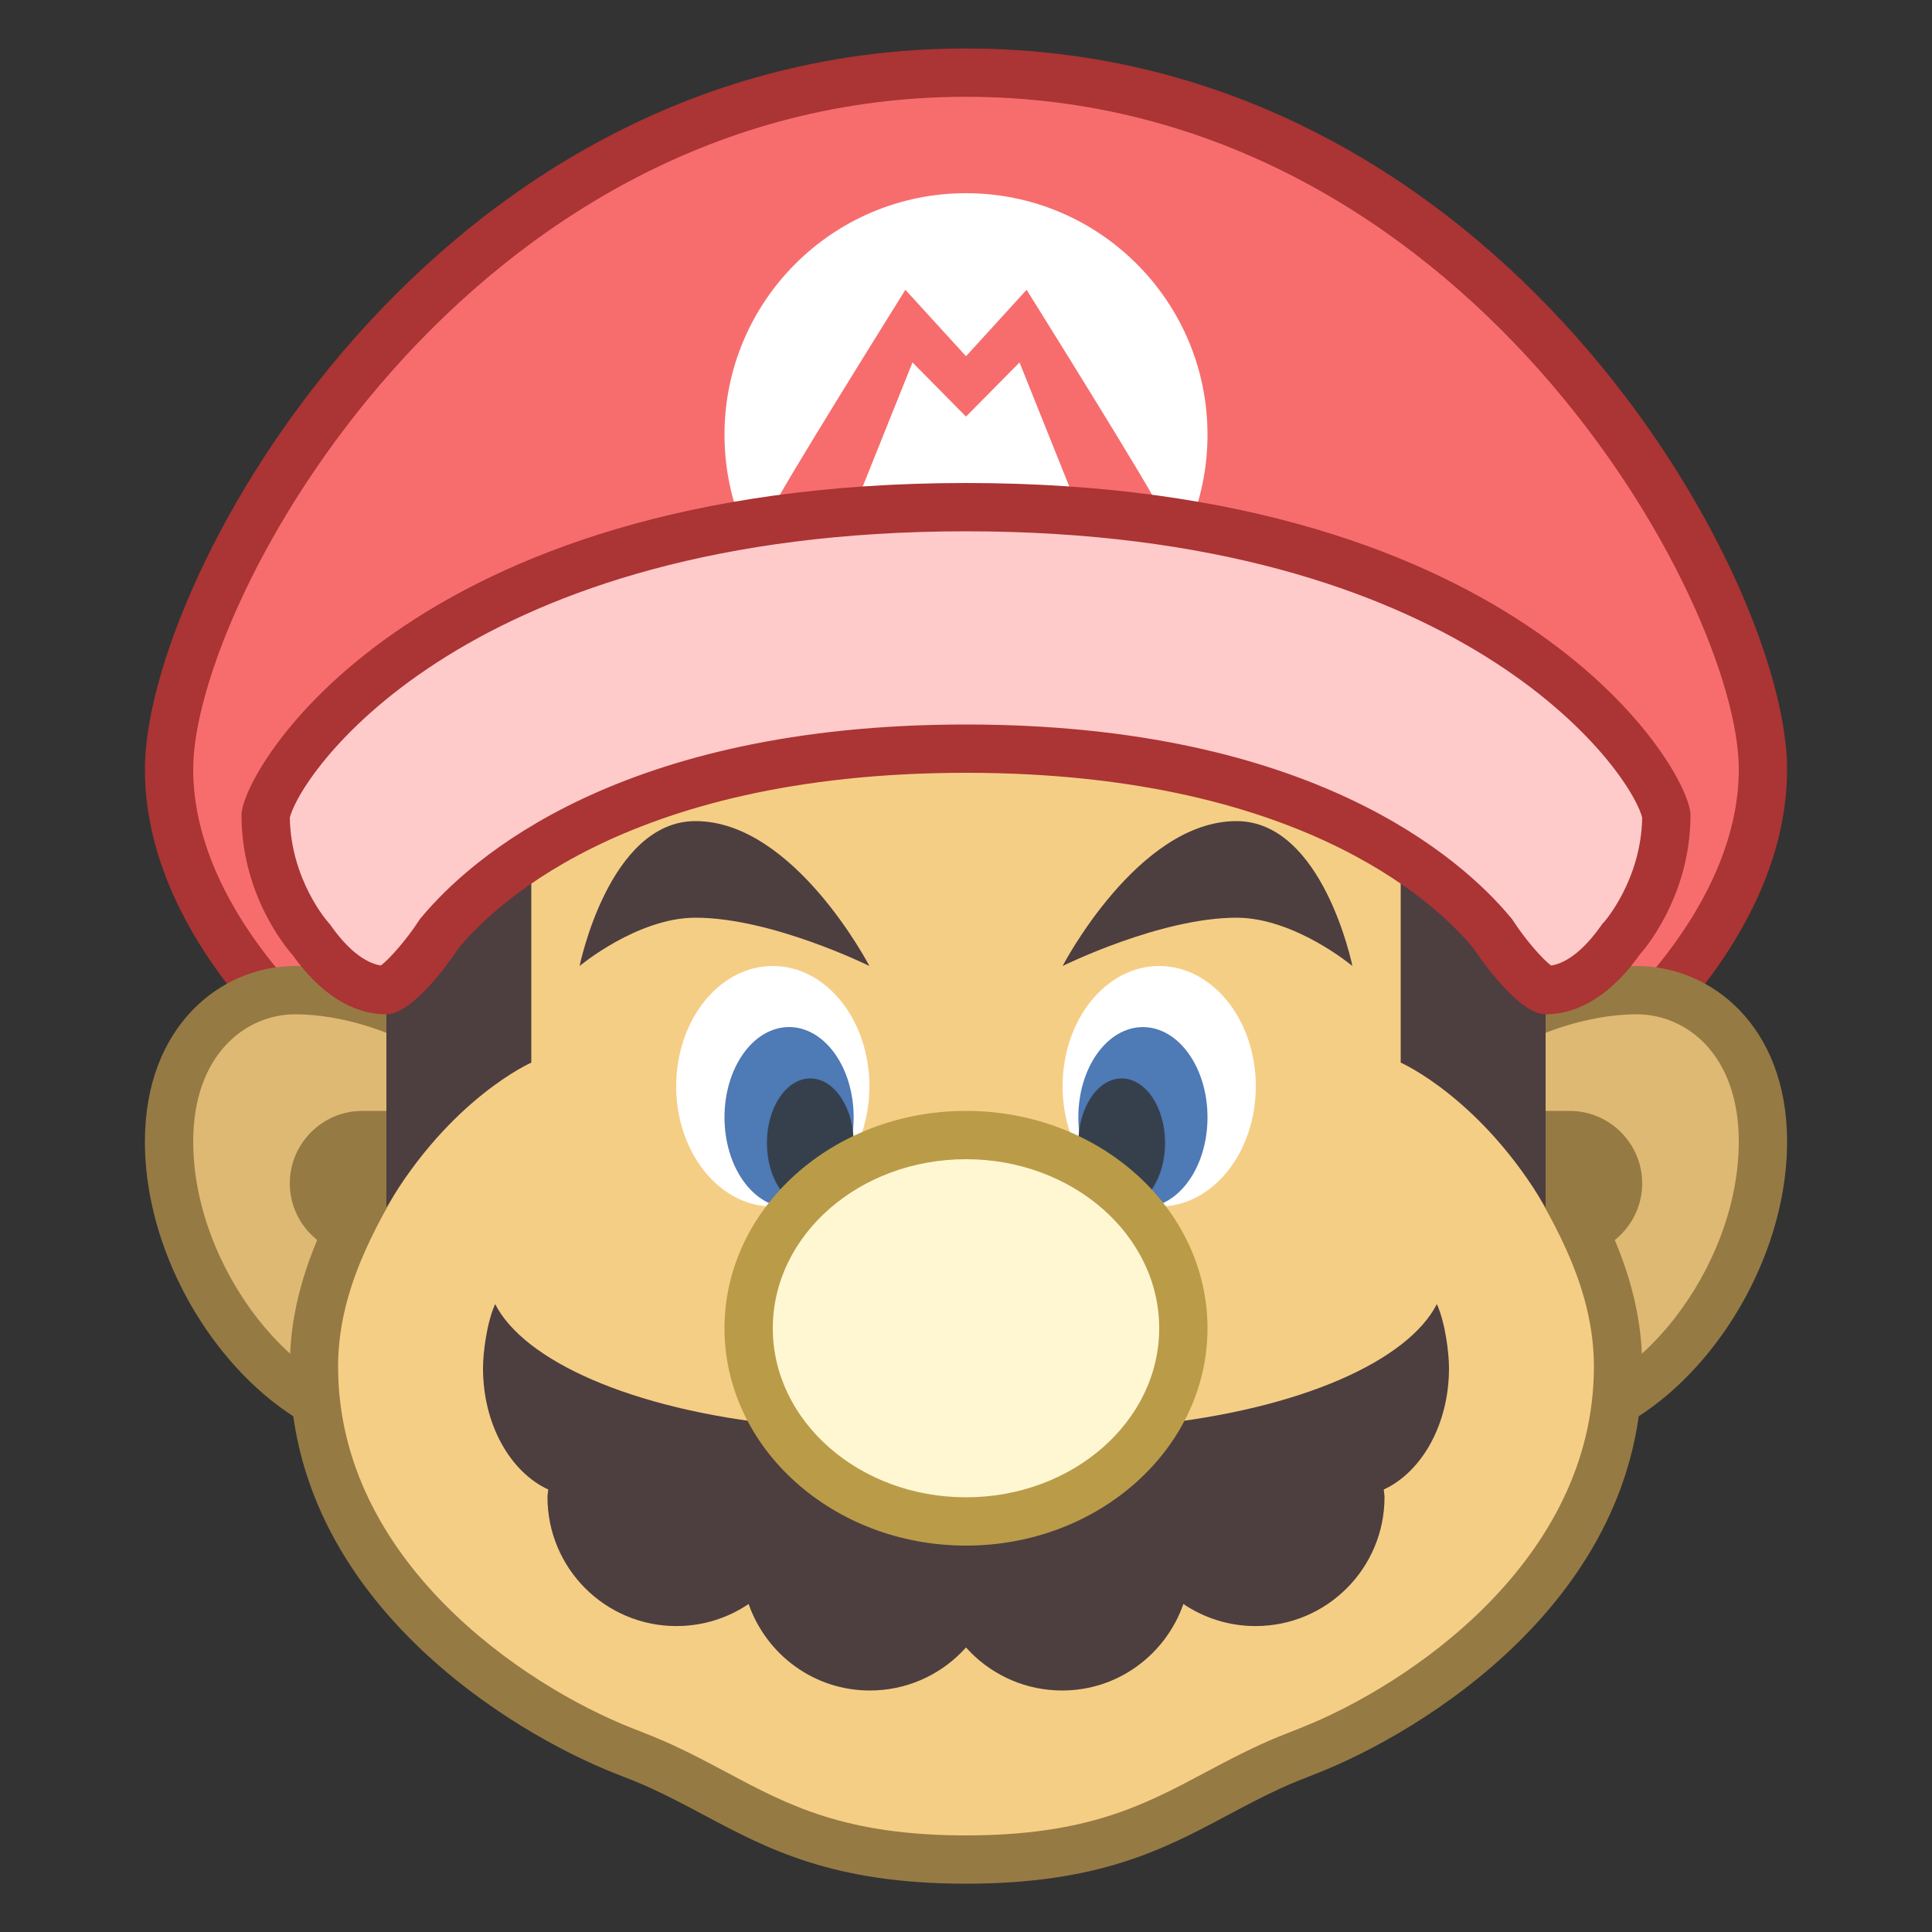 <svg xmlns="http://www.w3.org/2000/svg"  viewBox="0 0 40 40" width="160px" height="160px"><rect x="0" y="0" width="40" height="40" fill="#333333" stroke="none"/><path fill="#f76d6d" d="M28.997,23.331c-0.053-1.786-0.466-6.289-3.176-9.098c-1.494-1.55-3.452-2.335-5.821-2.335 s-4.327,0.785-5.821,2.335c-2.71,2.809-3.123,7.312-3.176,9.098L6.39,21.47c-0.88-0.801-2.89-2.918-2.89-5.542 C3.5,12.221,9.173,1.504,20,1.504s16.5,10.717,16.5,14.424c0,2.624-2.01,4.741-2.89,5.542L28.997,23.331z"/><path fill="#ab3434" d="M20,2.004c10.325,0,16,10.458,16,13.923c0,2.413-1.942,4.445-2.661,5.113l-3.879,1.565 c-0.147-2.149-0.768-6.116-3.279-8.719c-1.592-1.65-3.672-2.487-6.181-2.487s-4.589,0.837-6.181,2.487 c-2.511,2.603-3.133,6.57-3.279,8.719L6.661,21.04C5.942,20.372,4,18.341,4,15.927C4,12.462,9.675,2.004,20,2.004 M20,1.004 c-11.035,0-17,10.953-17,14.923c0,3.367,3.051,5.895,3.117,5.972l5.383,2.172c0,0-0.421-11.672,8.5-11.672s8.5,11.672,8.5,11.672 l5.383-2.172C33.949,21.822,37,19.294,37,15.927C37,11.957,31.035,1.004,20,1.004L20,1.004z"/><path fill="#deb974" d="M8.186,29.5c-2.277,0-4.686-3.014-4.686-5.863c0-2.06,1.313-3.137,2.611-3.137 c1.132,0,2.924,0.484,4.249,1.849l0.118,0.12l-0.71,6.893l-0.365,0.087C9.194,29.494,8.861,29.5,8.63,29.5H8.186z"/><path fill="#967a44" d="M6.111,21c1.021,0,2.631,0.433,3.846,1.652l-0.649,6.306l-0.004,0.001C9.114,29,8.749,29,8.63,29 H8.185C6.151,29,4,26.243,4,23.636C4,21.825,5.094,21,6.111,21 M6.111,20C4.57,20,3,21.247,3,23.636C3,26.74,5.563,30,8.185,30 H8.63c0.341,0,0.652-0.013,0.889-0.065l0.711-0.169l0.77-7.48L10.719,22C9.282,20.519,7.341,20,6.111,20L6.111,20z"/><path fill="#967a44" d="M7.5,23h3c0.825,0,1.5,0.675,1.5,1.5v0c0,0.825-0.675,1.5-1.5,1.5h-3C6.675,26,6,25.325,6,24.5v0	C6,23.675,6.675,23,7.5,23z"/><path fill="#deb974" d="M31.37,29.5c-0.231,0-0.564-0.006-0.78-0.054l-0.358-0.085l-0.71-6.893l0.116-0.118 c1.327-1.366,3.119-1.851,4.251-1.851c1.298,0,2.611,1.077,2.611,3.137c0,2.85-2.408,5.863-4.686,5.863H31.37z"/><path fill="#967a44" d="M33.889,21C34.906,21,36,21.825,36,23.636C36,26.243,33.849,29,31.815,29H31.37 c-0.12,0-0.484,0-0.658-0.038l-0.02-0.005l-0.649-6.306C31.254,21.434,32.867,21,33.889,21 M33.889,20c-1.23,0-3.17,0.519-4.607,2 L29,22.286l0.77,7.48l0.711,0.169C30.718,29.987,31.03,30,31.37,30h0.444C34.437,30,37,26.74,37,23.636 C37,21.247,35.43,20,33.889,20L33.889,20z"/><path fill="#967a44" d="M32.5,23h-3c-0.825,0-1.5,0.675-1.5,1.5v0c0,0.825,0.675,1.5,1.5,1.5h3c0.825,0,1.5-0.675,1.5-1.5v0	C34,23.675,33.325,23,32.5,23z"/><path fill="#f5ce85" d="M20,38.5c-2.631,0-3.864-0.657-5.17-1.354c-0.395-0.209-0.743-0.395-1.136-0.575 c-0.226-0.104-0.497-0.212-0.799-0.329c-0.652-0.258-6.396-2.68-6.396-7.95c0-1.717,0.818-3.11,1.476-4.229 c0.178-0.304,0.341-0.583,0.47-0.836L8.5,23.12v-4.966C8.937,17.567,11.626,14.5,20,14.5c8.434,0,11.068,3.058,11.5,3.651v4.969 l0.055,0.106c0.129,0.253,0.292,0.532,0.47,0.836c0.657,1.119,1.476,2.513,1.476,4.229c0,5.271-5.743,7.692-6.397,7.951 c-0.3,0.116-0.571,0.224-0.798,0.328c-0.392,0.181-0.74,0.366-1.079,0.546C23.864,37.843,22.631,38.5,20,38.5z"/><path fill="#967a44" d="M20,15L20,15c7.684,0,10.405,2.618,11,3.326V23v0.24l0.109,0.214 c0.133,0.261,0.301,0.549,0.485,0.863C32.22,25.384,33,26.712,33,28.292c0,4.012-3.822,6.594-6.076,7.485 c-0.313,0.122-0.596,0.234-0.826,0.341c-0.409,0.188-0.763,0.376-1.106,0.558l-0.058,0.031C23.685,37.372,22.505,38,20,38 c-2.506,0-3.685-0.628-4.936-1.295l-0.056-0.03c-0.343-0.182-0.697-0.371-1.103-0.557c-0.234-0.108-0.516-0.221-0.825-0.341 C10.822,34.885,7,32.304,7,28.292c0-1.58,0.78-2.908,1.406-3.975c0.184-0.314,0.352-0.602,0.485-0.863L9,23.24V23v-4.672 C9.611,17.603,12.338,15,20,15 M20,14c-9.689,0-12,4-12,4c0,1.313,0,4.36,0,5c-0.604,1.188-2,2.958-2,5.292 c0,4.85,4.626,7.591,6.713,8.416c0.291,0.113,0.554,0.217,0.771,0.318c0.404,0.186,0.762,0.378,1.11,0.563 C15.897,38.282,17.244,39,20,39c2.756,0,4.103-0.718,5.405-1.412c0.348-0.185,0.706-0.377,1.11-0.563 c0.217-0.101,0.48-0.204,0.771-0.318C29.374,35.883,34,33.142,34,28.292c0-2.333-1.396-4.104-2-5.292c0-0.64,0-3.688,0-5 C32,18,29.689,14,20,14L20,14z"/><path fill="#fff" d="M18,22.49c0,1.376-0.895,2.49-2,2.49s-2-1.115-2-2.49S14.895,20,16,20S18,21.115,18,22.49z"/><path fill="#4e7ab5" d="M17.674,23.132c0,1.032-0.599,1.868-1.337,1.868C15.599,25,15,24.164,15,23.132	s0.599-1.868,1.337-1.868C17.075,21.265,17.674,22.1,17.674,23.132z"/><path fill="#36404d" d="M17.674,23.664c0,0.737-0.402,1.336-0.898,1.336c-0.495,0-0.898-0.598-0.898-1.336	c0-0.737,0.402-1.336,0.898-1.336C17.271,22.328,17.674,22.927,17.674,23.664z"/><path fill="#4d3e40" d="M8 25c1.328-2.266 3-3 3-3v-5.5H8C8 16.5 8 23.425 8 25zM18.009 29.661c-.554 0-1.068.169-1.494.457-.078-.223-.197-.425-.328-.617-3.156-.324-5.345-1.343-5.935-2.501C10.08 27.373 10 28.004 10 28.326c0 1.168.567 2.151 1.351 2.513-.003.053-.016.103-.016.157 0 1.474 1.195 2.67 2.67 2.67.554 0 1.068-.169 1.494-.457C15.863 34.249 16.844 35 18.009 35c1.474 0 2.67-1.195 2.67-2.67C20.679 30.856 19.483 29.661 18.009 29.661z"/><path fill="#fff" d="M20 4c2.761 0 5 2.239 5 5 0 2.761-2.239 5-5 5V4zM20 4c-2.761 0-5 2.239-5 5 0 2.761 2.239 5 5 5V4z"/><path fill="#f76d6d" d="M20 7.375L21.255 6c0 0 2.777 4.443 2.745 4.531C23.967 10.619 22.51 11 22.51 11l-1.402-3.496L20 8.625V7.375zM20 7.375L18.745 6c0 0-2.777 4.443-2.745 4.531C16.033 10.619 17.49 11 17.49 11l1.402-3.496L20 8.625V7.375z"/><path fill="#4d3e40" d="M14.4,19c1.581,0,3.6,1,3.6,1s-1.558-3-3.6-3c-1.793,0-2.4,3-2.4,3S13.195,19,14.4,19z"/><path fill="#fff" d="M24,20c1.105,0,2,1.115,2,2.49s-0.895,2.49-2,2.49s-2-1.115-2-2.49S22.895,20,24,20z"/><path fill="#4e7ab5" d="M23.663,21.265c0.738,0,1.337,0.836,1.337,1.868S24.401,25,23.663,25	c-0.738,0-1.337-0.836-1.337-1.868S22.925,21.265,23.663,21.265z"/><path fill="#36404d" d="M23.224,22.328c0.495,0,0.898,0.598,0.898,1.336c0,0.737-0.402,1.336-0.898,1.336	c-0.495,0-0.898-0.598-0.898-1.336C22.326,22.927,22.729,22.328,23.224,22.328z"/><path fill="#4d3e40" d="M32 25c-1.328-2.266-3-3-3-3v-5.5h3C32 16.5 32 23.425 32 25zM21.991 29.661c.554 0 1.068.169 1.494.457.078-.223.197-.425.328-.617 3.156-.324 5.345-1.343 5.935-2.501C29.92 27.373 30 28.004 30 28.326c0 1.168-.567 2.151-1.351 2.513.003.053.016.103.016.157 0 1.474-1.195 2.67-2.67 2.67-.554 0-1.068-.169-1.494-.457C24.137 34.249 23.156 35 21.991 35c-1.474 0-2.67-1.195-2.67-2.67C19.321 30.856 20.517 29.661 21.991 29.661z"/><g><path fill="#4d3e40" d="M25.6,19c-1.581,0-3.6,1-3.6,1s1.558-3,3.6-3c1.793,0,2.4,3,2.4,3S26.805,19,25.6,19z"/></g><g><path fill="#fff7d1" d="M20 23.5A4.5 4 0 1 0 20 31.5A4.5 4 0 1 0 20 23.5Z"/><path fill="#ba9b48" d="M20,24c2.206,0,4,1.57,4,3.5S22.206,31,20,31s-4-1.57-4-3.5S17.794,24,20,24 M20,23 c-2.758,0-5,2.019-5,4.5s2.242,4.5,5,4.5s5-2.019,5-4.5S22.758,23,20,23L20,23z"/></g><g><path fill="#ffcaca" d="M7.991,20.5c-0.665,0-1.202-0.558-1.533-1.026C6.408,19.414,5.5,18.4,5.5,16.875 C5.558,16.123,8.943,10.5,20,10.5s14.442,5.623,14.5,6.381c0,1.536-0.907,2.532-0.916,2.542c-0.372,0.518-0.907,1.074-1.578,1.077 c-0.2-0.037-0.727-0.592-1.086-1.147C29.93,18.161,26.96,15.5,20,15.5s-9.93,2.661-10.884,3.805 C8.718,19.911,8.188,20.469,7.991,20.5z"/><path fill="#ab3434" d="M20,11L20,11c10.281,0,13.74,4.933,14,5.928c-0.021,1.287-0.781,2.152-0.783,2.154l-0.045,0.049 l-0.038,0.054c-0.198,0.28-0.582,0.736-1.02,0.806c-0.191-0.144-0.54-0.55-0.774-0.91l-0.033-0.05l-0.039-0.046 C30.269,17.786,27.17,15,20,15c-7.17,0-10.269,2.786-11.268,3.984l-0.039,0.046l-0.033,0.05c-0.229,0.353-0.583,0.765-0.775,0.91 c-0.438-0.07-0.822-0.526-1.02-0.806l-0.039-0.054l-0.038-0.043C6.781,19.08,6.021,18.216,6,16.928C6.26,15.933,9.719,11,20,11 M20,10C8.442,10,5,15.971,5,16.875c0,1.756,1.05,2.887,1.05,2.887C6.625,20.576,7.303,21,8,21c0.609,0,1.5-1.375,1.5-1.375 C10.073,18.938,12.804,16,20,16c7.196,0,9.927,2.938,10.5,3.625c0,0,0.891,1.375,1.5,1.375c0.697,0,1.375-0.424,1.95-1.238 c0,0,1.05-1.132,1.05-2.887C35,15.971,31.558,10,20,10L20,10z"/></g></svg>